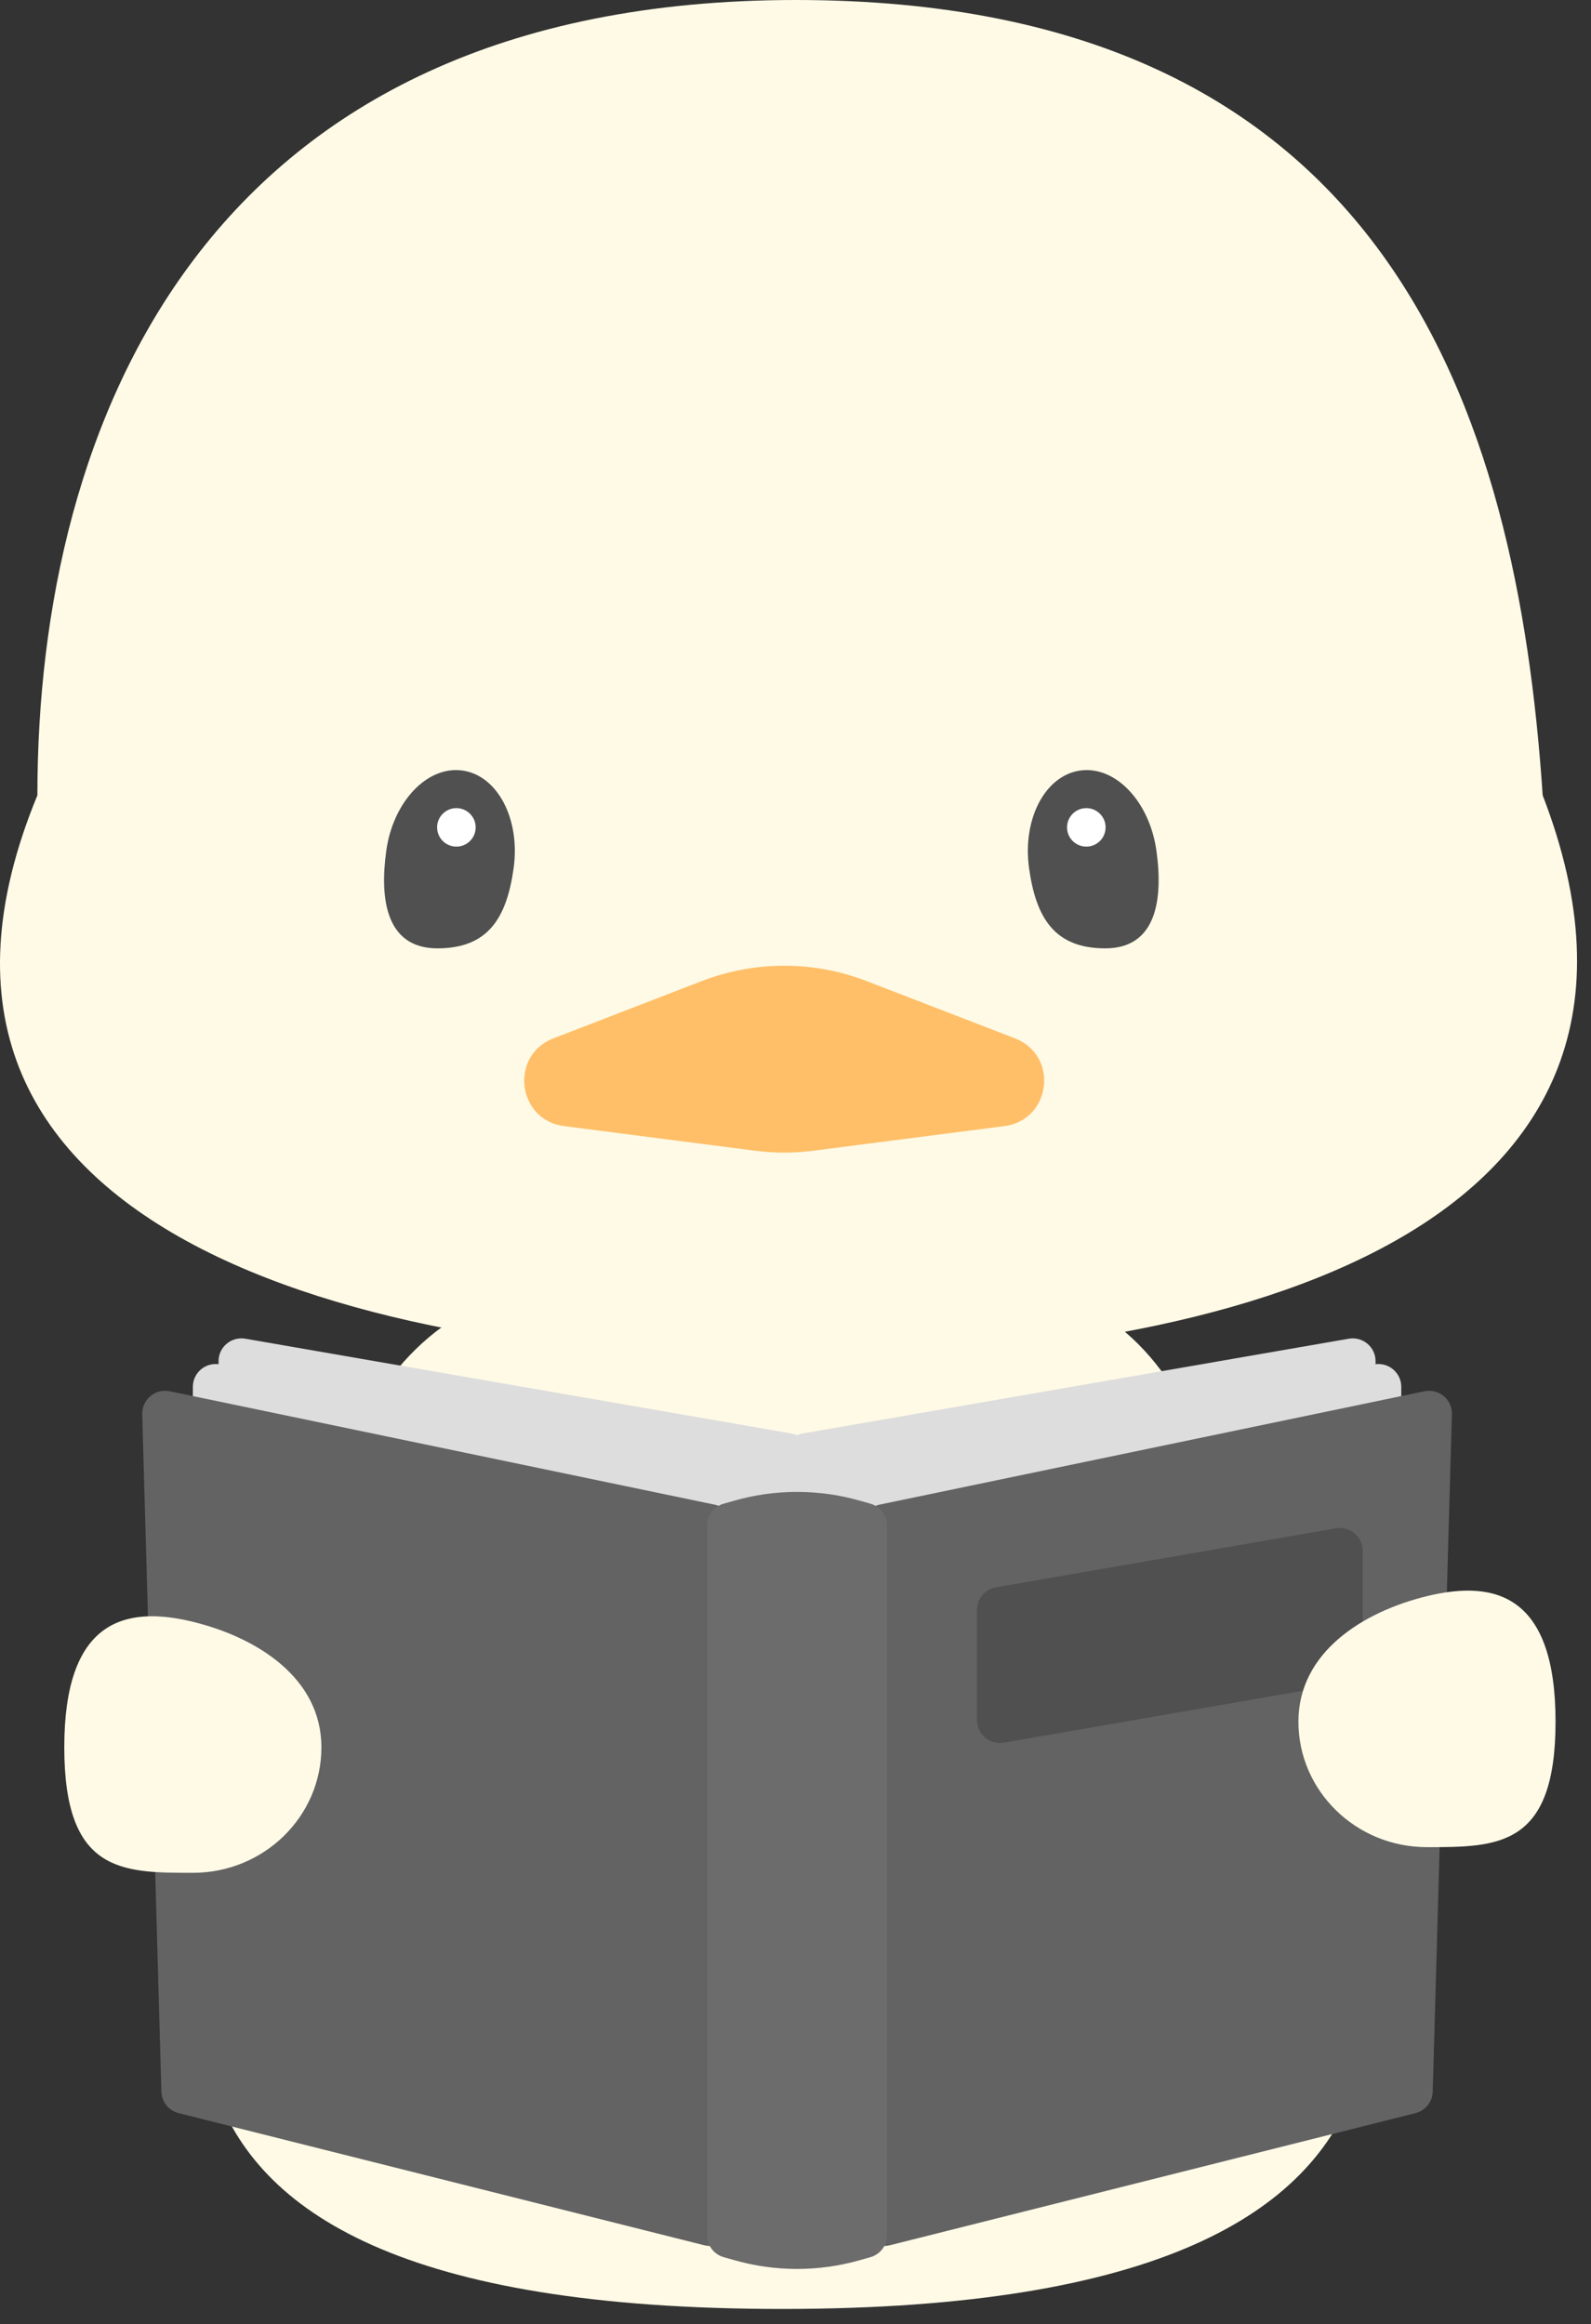 <svg width="76" height="111" viewBox="0 0 76 111" fill="none" xmlns="http://www.w3.org/2000/svg">
<rect x="0" y="0" width="76" height="111" fill="#333333" stroke="none"/>
<path d="M61.959 80.866C66.041 91.737 73.509 110.272 37.368 110.272C1.228 110.272 9.413 91.944 12.778 80.866C17.43 65.55 18.095 60.037 37.368 60.037C56.642 60.037 55.978 64.938 61.959 80.866Z" fill="#FFFAE6"/>
<path d="M73.692 37.983C81.732 58.812 58.707 64.938 38.018 64.938C17.329 64.938 -6.812 58.812 1.786 37.983C1.786 20.216 9.769 0 38.018 0C66.267 0 72.464 19.604 73.692 37.983Z" fill="#FFFAE6"/>
<path d="M33.519 46.856C36.055 45.877 38.866 45.877 41.402 46.856L48.483 49.59C50.595 50.406 50.22 53.493 47.974 53.782L38.858 54.956C37.93 55.075 36.991 55.075 36.063 54.956L26.946 53.782C24.701 53.493 24.326 50.406 26.437 49.59L33.519 46.856Z" fill="#FFBF68"/>
<path d="M24.534 41.472C24.204 43.817 23.336 45.292 20.895 45.292C18.455 45.292 18.123 42.965 18.453 40.619C18.784 38.274 20.413 36.564 22.092 36.799C23.771 37.034 24.865 39.127 24.534 41.472Z" fill="#505050"/>
<path d="M22.722 39.514C22.722 40.022 22.309 40.433 21.801 40.433C21.292 40.433 20.88 40.022 20.88 39.514C20.88 39.007 21.292 38.595 21.801 38.595C22.309 38.595 22.722 39.007 22.722 39.514Z" fill="white"/>
<path d="M55.239 40.619C55.57 42.965 55.238 45.292 52.797 45.292C50.356 45.292 49.489 43.817 49.158 41.472C48.828 39.127 49.921 37.034 51.6 36.799C53.28 36.564 54.909 38.274 55.239 40.619Z" fill="#505050"/>
<path d="M52.813 39.514C52.813 40.022 52.4 40.433 51.892 40.433C51.383 40.433 50.971 40.022 50.971 39.514C50.971 39.007 51.383 38.595 51.892 38.595C52.4 38.595 52.813 39.007 52.813 39.514Z" fill="white"/>
<path d="M9.212 66.233C9.212 65.557 9.823 65.044 10.49 65.16L36.556 69.682C37.079 69.772 37.46 70.225 37.46 70.755V104.076C37.46 104.752 36.849 105.265 36.181 105.149L10.116 100.627C9.593 100.536 9.212 100.083 9.212 99.554V66.233Z" fill="#DDDDDD"/>
<path d="M10.44 65.007C10.44 64.331 11.051 63.819 11.719 63.934L37.784 68.457C38.307 68.547 38.688 69 38.688 69.53V102.851C38.688 103.527 38.077 104.039 37.41 103.924L11.345 99.401C10.822 99.311 10.44 98.858 10.44 98.328V65.007Z" fill="#DDDDDD"/>
<path d="M66.937 66.233C66.937 65.557 66.326 65.044 65.658 65.16L39.593 69.682C39.07 69.772 38.689 70.225 38.689 70.755V104.076C38.689 104.752 39.3 105.265 39.967 105.149L66.033 100.627C66.555 100.536 66.937 100.083 66.937 99.554V66.233Z" fill="#DDDDDD"/>
<path d="M65.709 65.007C65.709 64.331 65.098 63.819 64.43 63.934L38.365 68.457C37.842 68.547 37.46 69 37.46 69.53V102.851C37.46 103.527 38.072 104.039 38.739 103.924L64.804 99.401C65.327 99.311 65.709 98.858 65.709 98.328V65.007Z" fill="#DDDDDD"/>
<path d="M6.794 67.541C6.774 66.838 7.418 66.301 8.108 66.445L34.135 71.859C34.641 71.965 35.004 72.41 35.004 72.925V106.174C35.004 106.884 34.335 107.404 33.645 107.231L8.535 100.92C8.061 100.801 7.724 100.382 7.71 99.895L6.794 67.541Z" fill="#636363"/>
<path d="M69.355 67.541C69.375 66.838 68.731 66.301 68.04 66.445L42.014 71.859C41.508 71.965 41.145 72.41 41.145 72.925V106.174C41.145 106.884 41.814 107.404 42.504 107.231L67.614 100.92C68.088 100.801 68.425 100.382 68.439 99.895L69.355 67.541Z" fill="#636363"/>
<path d="M65.095 74.064C65.095 73.387 64.484 72.875 63.816 72.99L47.577 75.808C47.054 75.899 46.672 76.352 46.672 76.881V82.155C46.672 82.831 47.283 83.344 47.951 83.228L64.19 80.41C64.713 80.319 65.095 79.867 65.095 79.337V74.064Z" fill="#505050"/>
<path d="M33.776 72.862C33.776 72.375 34.099 71.948 34.568 71.814L35.075 71.67C37.035 71.111 39.114 71.111 41.074 71.67L41.581 71.814C42.05 71.948 42.373 72.375 42.373 72.862V106.75C42.373 107.237 42.05 107.664 41.581 107.798L41.074 107.942C39.114 108.501 37.035 108.501 35.075 107.942L34.568 107.798C34.099 107.664 33.776 107.237 33.776 106.75V72.862Z" fill="#6C6C6C"/>
<path d="M15.353 83.448C15.353 80.138 12.282 78.203 9.212 77.454C5.886 76.642 3.071 77.454 3.071 83.448C3.071 89.443 5.82 89.443 9.212 89.443C12.603 89.443 15.353 86.759 15.353 83.448Z" fill="#FFFAE6"/>
<path d="M62.024 82.223C62.024 78.912 65.095 76.978 68.165 76.229C71.491 75.417 74.306 76.229 74.306 82.223C74.306 88.217 71.557 88.217 68.165 88.217C64.774 88.217 62.024 85.534 62.024 82.223Z" fill="#FFFAE6"/>
</svg>
